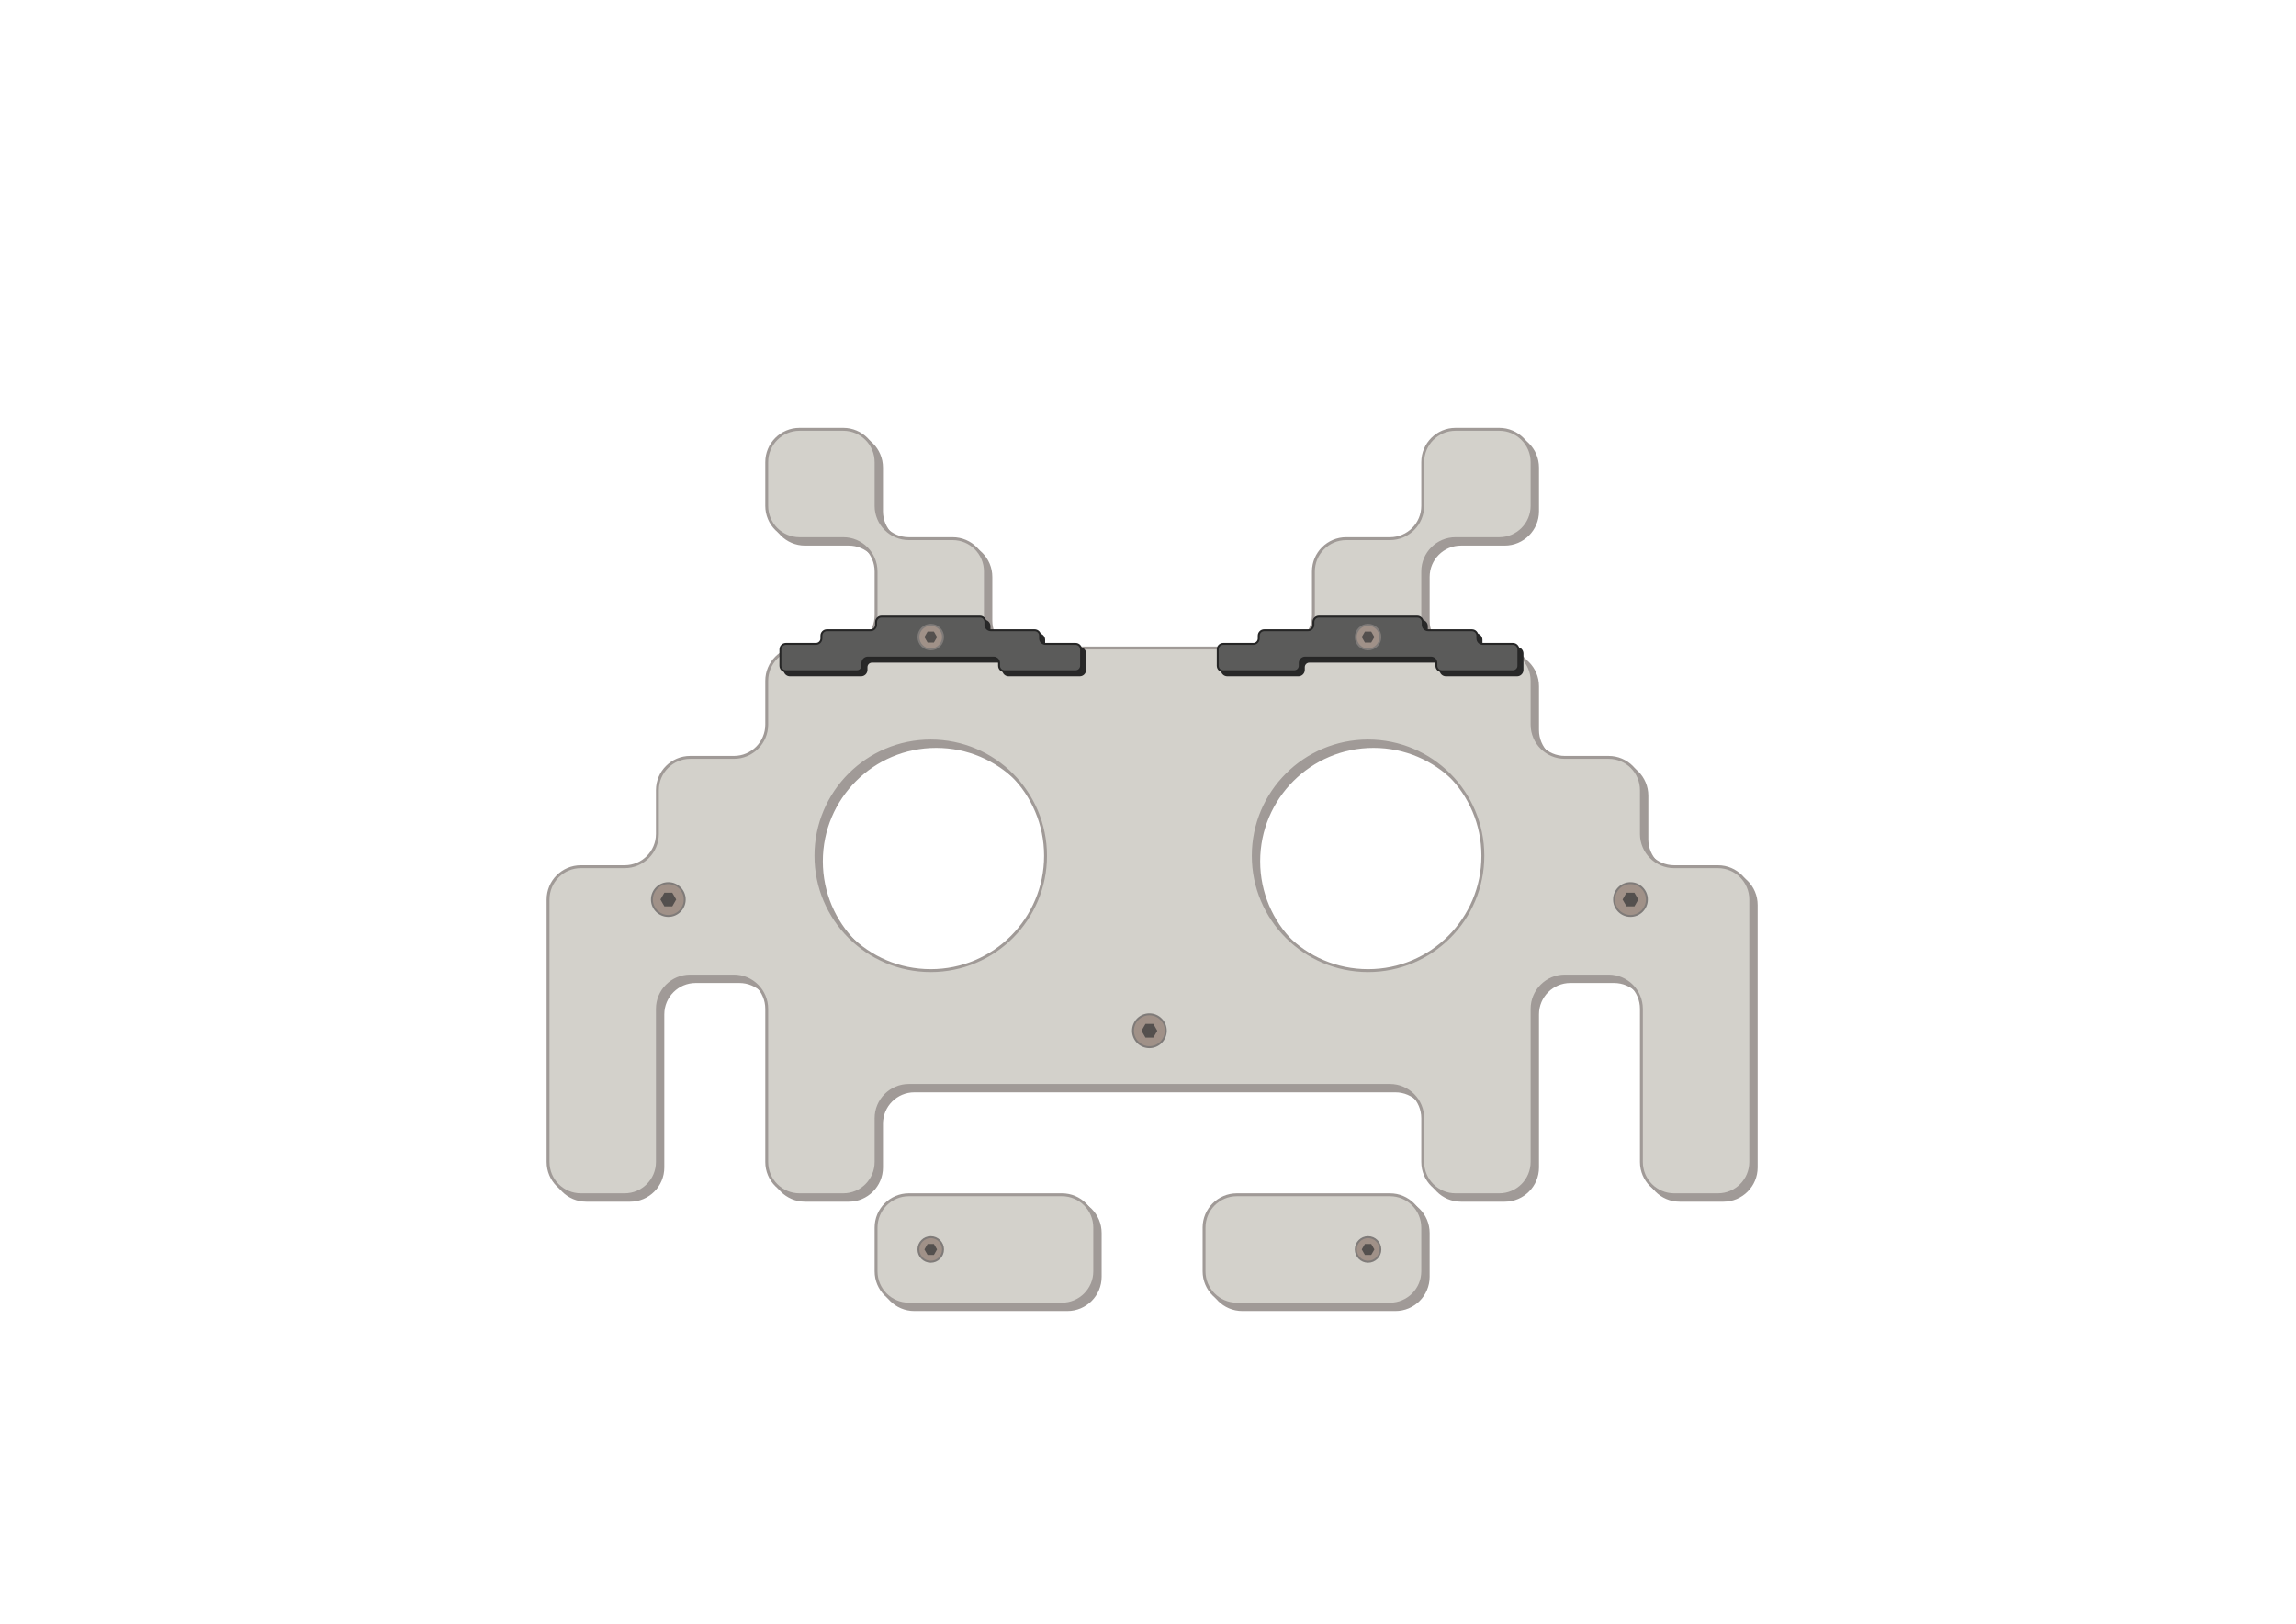 <?xml version="1.0" encoding="utf-8"?>
<!-- Generator: Adobe Illustrator 15.1.0, SVG Export Plug-In . SVG Version: 6.00 Build 0)  -->
<!DOCTYPE svg PUBLIC "-//W3C//DTD SVG 1.1//EN" "http://www.w3.org/Graphics/SVG/1.1/DTD/svg11.dtd">
<svg version="1.1" xmlns="http://www.w3.org/2000/svg" xmlns:xlink="http://www.w3.org/1999/xlink" x="0px" y="0px"
	 width="1190.55px" height="841.89px" viewBox="0 0 1190.55 841.89" enable-background="new 0 0 1190.55 841.89"
	 xml:space="preserve">
<g id="Cut">
	<g>
		<g>
			<path fill="#A09A97" d="M553.48,622.26c9.394,0,17.008,7.615,17.008,17.008c0,7.559,0,15.118,0,22.677
				c0,9.393-7.614,17.008-17.008,17.008c-26.457,0-52.913,0-79.37,0c-9.393,0-17.008-7.615-17.008-17.008c0-7.559,0-15.118,0-22.677
				c0-9.393,7.615-17.008,17.008-17.008C500.567,622.26,527.023,622.26,553.48,622.26z"/>
			<path fill="none" stroke="#A09A97" stroke-width="1.5" stroke-miterlimit="10" d="M553.48,622.26
				c9.394,0,17.008,7.615,17.008,17.008c0,7.559,0,15.118,0,22.677c0,9.393-7.614,17.008-17.008,17.008c-26.457,0-52.913,0-79.37,0
				c-9.393,0-17.008-7.615-17.008-17.008c0-7.559,0-15.118,0-22.677c0-9.393,7.615-17.008,17.008-17.008
				C500.567,622.26,527.023,622.26,553.48,622.26z"/>
		</g>
		<g>
			<path fill="#D3D1CB" d="M550.646,619.425c9.394,0,17.008,7.615,17.008,17.008c0,7.559,0,15.118,0,22.677
				c0,9.393-7.614,17.008-17.008,17.008c-26.457,0-52.913,0-79.37,0c-9.393,0-17.008-7.615-17.008-17.008c0-7.559,0-15.118,0-22.677
				c0-9.393,7.615-17.008,17.008-17.008C497.732,619.425,524.189,619.425,550.646,619.425z"/>
			<path fill="none" stroke="#A09A97" stroke-width="1.5" stroke-miterlimit="10" d="M550.646,619.425
				c9.394,0,17.008,7.615,17.008,17.008c0,7.559,0,15.118,0,22.677c0,9.393-7.614,17.008-17.008,17.008c-26.457,0-52.913,0-79.37,0
				c-9.393,0-17.008-7.615-17.008-17.008c0-7.559,0-15.118,0-22.677c0-9.393,7.615-17.008,17.008-17.008
				C497.732,619.425,524.189,619.425,550.646,619.425z"/>
		</g>
	</g>
	<g>
		<g>
			<path fill="#A09A97" d="M740.567,661.945c0,9.393-7.615,17.008-17.008,17.008c-26.457,0-52.914,0-79.37,0
				c-9.394,0-17.008-7.615-17.008-17.008c0-7.559,0-15.118,0-22.677c0-9.393,7.614-17.008,17.008-17.008c26.457,0,52.913,0,79.37,0
				c9.393,0,17.008,7.615,17.008,17.008C740.567,646.827,740.567,654.386,740.567,661.945z"/>
			<path fill="none" stroke="#A09A97" stroke-width="1.5" stroke-miterlimit="10" d="M740.567,661.945
				c0,9.393-7.615,17.008-17.008,17.008c-26.457,0-52.914,0-79.37,0c-9.394,0-17.008-7.615-17.008-17.008c0-7.559,0-15.118,0-22.677
				c0-9.393,7.614-17.008,17.008-17.008c26.457,0,52.913,0,79.37,0c9.393,0,17.008,7.615,17.008,17.008
				C740.567,646.827,740.567,654.386,740.567,661.945z"/>
		</g>
		<g>
			<path fill="#D3D1CB" d="M737.732,659.11c0,9.393-7.615,17.008-17.008,17.008c-26.457,0-52.914,0-79.37,0
				c-9.394,0-17.008-7.615-17.008-17.008c0-7.559,0-15.118,0-22.677c0-9.393,7.614-17.008,17.008-17.008c26.457,0,52.913,0,79.37,0
				c9.393,0,17.008,7.615,17.008,17.008C737.732,643.992,737.732,651.551,737.732,659.11z"/>
			<path fill="none" stroke="#A09A97" stroke-width="1.5" stroke-miterlimit="10" d="M737.732,659.11
				c0,9.393-7.615,17.008-17.008,17.008c-26.457,0-52.914,0-79.37,0c-9.394,0-17.008-7.615-17.008-17.008c0-7.559,0-15.118,0-22.677
				c0-9.393,7.614-17.008,17.008-17.008c26.457,0,52.913,0,79.37,0c9.393,0,17.008,7.615,17.008,17.008
				C737.732,643.992,737.732,651.551,737.732,659.11z"/>
		</g>
	</g>
	<g>
		<g>
			<path fill="#A09A97" d="M893.638,452.181c-7.559,0-15.118,0-22.677,0c-9.393,0-17.008-7.614-17.008-17.008
				c0-7.559,0-15.118,0-22.677c0-9.394-7.615-17.008-17.008-17.008c-7.559,0-15.118,0-22.677,0c-9.393,0-17.008-7.614-17.008-17.008
				c0-7.559,0-15.118,0-22.677c0-9.394-7.615-17.008-17.008-17.008c-7.559,0-15.118,0-22.677,0c-9.393,0-17.008-7.615-17.008-17.008
				c0-7.559,0-15.118,0-22.677c0-9.393,7.615-17.008,17.008-17.008c7.559,0,15.118,0,22.677,0c9.393,0,17.008-7.615,17.008-17.008
				c0-7.559,0-15.118,0-22.677c0-9.393-7.615-17.008-17.008-17.008c-7.559,0-15.118,0-22.677,0c-9.393,0-17.008,7.615-17.008,17.008
				c0,7.559,0,15.118,0,22.677c0,9.393-7.615,17.008-17.008,17.008c-7.559,0-15.118,0-22.677,0c-9.393,0-17.008,7.615-17.008,17.008
				c0,7.559,0,15.118,0,22.677c0,9.393-7.615,17.008-17.008,17.008c-45.354,0-90.709,0-136.063,0
				c-9.393,0-17.008-7.615-17.008-17.008c0-7.559,0-15.118,0-22.677c0-9.393-7.615-17.008-17.008-17.008c-7.559,0-15.118,0-22.677,0
				c-9.393,0-17.008-7.615-17.008-17.008c0-7.559,0-15.118,0-22.677c0-9.393-7.615-17.008-17.008-17.008c-7.559,0-15.118,0-22.677,0
				c-9.393,0-17.008,7.615-17.008,17.008c0,7.559,0,15.118,0,22.677c0,9.393,7.615,17.008,17.008,17.008c7.559,0,15.118,0,22.677,0
				c9.393,0,17.008,7.615,17.008,17.008c0,7.559,0,15.118,0,22.677c0,9.393-7.615,17.008-17.008,17.008c-7.559,0-15.118,0-22.677,0
				c-9.393,0-17.008,7.615-17.008,17.008c0,7.559,0,15.118,0,22.677c0,9.394-7.615,17.008-17.008,17.008c-7.559,0-15.118,0-22.677,0
				c-9.393,0-17.008,7.615-17.008,17.008c0,7.559,0,15.118,0,22.677c0,9.394-7.615,17.008-17.008,17.008c-7.559,0-15.118,0-22.677,0
				c-9.393,0-17.008,7.615-17.008,17.008c0,45.354,0,90.708,0,136.063c0,9.393,7.615,17.008,17.008,17.008
				c7.559,0,15.118,0,22.677,0c9.393,0,17.008-7.615,17.008-17.008c0-26.457,0-52.914,0-79.37c0-9.394,7.615-17.008,17.008-17.008
				c7.559,0,15.118,0,22.677,0c9.393,0,17.008,7.615,17.008,17.008c0,26.457,0,52.913,0,79.37c0,9.393,7.615,17.008,17.008,17.008
				c7.559,0,15.118,0,22.677,0c9.393,0,17.008-7.615,17.008-17.008c0-7.559,0-15.118,0-22.677c0-9.394,7.615-17.008,17.008-17.008
				c83.15,0,166.299,0,249.449,0c9.393,0,17.008,7.614,17.008,17.008c0,7.559,0,15.118,0,22.677c0,9.393,7.615,17.008,17.008,17.008
				c7.559,0,15.118,0,22.677,0c9.393,0,17.008-7.615,17.008-17.008c0-26.457,0-52.914,0-79.37c0-9.394,7.615-17.008,17.008-17.008
				c7.559,0,15.118,0,22.677,0c9.393,0,17.008,7.615,17.008,17.008c0,26.457,0,52.913,0,79.37c0,9.393,7.615,17.008,17.008,17.008
				c7.559,0,15.118,0,22.677,0c9.393,0,17.008-7.615,17.008-17.008c0-45.354,0-90.709,0-136.063
				C910.646,459.795,903.031,452.181,893.638,452.181z M485.449,506.039c-32.876,0-59.528-26.651-59.528-59.527
				c0-32.876,26.651-59.528,59.528-59.528c32.876,0,59.527,26.651,59.527,59.528C544.976,479.388,518.325,506.039,485.449,506.039z
				 M712.22,506.039c-32.876,0-59.527-26.651-59.527-59.527c0-32.876,26.651-59.528,59.527-59.528
				c32.876,0,59.528,26.651,59.528,59.528C771.748,479.388,745.097,506.039,712.22,506.039z"/>
			<path fill="none" stroke="#A09A97" stroke-width="1.5" stroke-miterlimit="10" d="M893.638,452.181c-7.559,0-15.118,0-22.677,0
				c-9.393,0-17.008-7.614-17.008-17.008c0-7.559,0-15.118,0-22.677c0-9.394-7.615-17.008-17.008-17.008c-7.559,0-15.118,0-22.677,0
				c-9.393,0-17.008-7.614-17.008-17.008c0-7.559,0-15.118,0-22.677c0-9.394-7.615-17.008-17.008-17.008c-7.559,0-15.118,0-22.677,0
				c-9.393,0-17.008-7.615-17.008-17.008c0-7.559,0-15.118,0-22.677c0-9.393,7.615-17.008,17.008-17.008c7.559,0,15.118,0,22.677,0
				c9.393,0,17.008-7.615,17.008-17.008c0-7.559,0-15.118,0-22.677c0-9.393-7.615-17.008-17.008-17.008c-7.559,0-15.118,0-22.677,0
				c-9.393,0-17.008,7.615-17.008,17.008c0,7.559,0,15.118,0,22.677c0,9.393-7.615,17.008-17.008,17.008c-7.559,0-15.118,0-22.677,0
				c-9.393,0-17.008,7.615-17.008,17.008c0,7.559,0,15.118,0,22.677c0,9.393-7.615,17.008-17.008,17.008
				c-45.354,0-90.709,0-136.063,0c-9.393,0-17.008-7.615-17.008-17.008c0-7.559,0-15.118,0-22.677
				c0-9.393-7.615-17.008-17.008-17.008c-7.559,0-15.118,0-22.677,0c-9.393,0-17.008-7.615-17.008-17.008c0-7.559,0-15.118,0-22.677
				c0-9.393-7.615-17.008-17.008-17.008c-7.559,0-15.118,0-22.677,0c-9.393,0-17.008,7.615-17.008,17.008c0,7.559,0,15.118,0,22.677
				c0,9.393,7.615,17.008,17.008,17.008c7.559,0,15.118,0,22.677,0c9.393,0,17.008,7.615,17.008,17.008c0,7.559,0,15.118,0,22.677
				c0,9.393-7.615,17.008-17.008,17.008c-7.559,0-15.118,0-22.677,0c-9.393,0-17.008,7.615-17.008,17.008c0,7.559,0,15.118,0,22.677
				c0,9.394-7.615,17.008-17.008,17.008c-7.559,0-15.118,0-22.677,0c-9.393,0-17.008,7.615-17.008,17.008c0,7.559,0,15.118,0,22.677
				c0,9.394-7.615,17.008-17.008,17.008c-7.559,0-15.118,0-22.677,0c-9.393,0-17.008,7.615-17.008,17.008
				c0,45.354,0,90.708,0,136.063c0,9.393,7.615,17.008,17.008,17.008c7.559,0,15.118,0,22.677,0c9.393,0,17.008-7.615,17.008-17.008
				c0-26.457,0-52.914,0-79.37c0-9.394,7.615-17.008,17.008-17.008c7.559,0,15.118,0,22.677,0c9.393,0,17.008,7.615,17.008,17.008
				c0,26.457,0,52.913,0,79.37c0,9.393,7.615,17.008,17.008,17.008c7.559,0,15.118,0,22.677,0c9.393,0,17.008-7.615,17.008-17.008
				c0-7.559,0-15.118,0-22.677c0-9.394,7.615-17.008,17.008-17.008c83.15,0,166.299,0,249.449,0c9.393,0,17.008,7.614,17.008,17.008
				c0,7.559,0,15.118,0,22.677c0,9.393,7.615,17.008,17.008,17.008c7.559,0,15.118,0,22.677,0c9.393,0,17.008-7.615,17.008-17.008
				c0-26.457,0-52.914,0-79.37c0-9.394,7.615-17.008,17.008-17.008c7.559,0,15.118,0,22.677,0c9.393,0,17.008,7.615,17.008,17.008
				c0,26.457,0,52.913,0,79.37c0,9.393,7.615,17.008,17.008,17.008c7.559,0,15.118,0,22.677,0c9.393,0,17.008-7.615,17.008-17.008
				c0-45.354,0-90.709,0-136.063C910.646,459.795,903.031,452.181,893.638,452.181z M485.449,506.039
				c-32.876,0-59.528-26.651-59.528-59.527c0-32.876,26.651-59.528,59.528-59.528c32.876,0,59.527,26.651,59.527,59.528
				C544.976,479.388,518.325,506.039,485.449,506.039z M712.22,506.039c-32.876,0-59.527-26.651-59.527-59.527
				c0-32.876,26.651-59.528,59.527-59.528c32.876,0,59.528,26.651,59.528,59.528C771.748,479.388,745.097,506.039,712.22,506.039z"
				/>
		</g>
		<g>
			<path fill="#D3D1CB" d="M890.803,449.346c-7.559,0-15.118,0-22.677,0c-9.393,0-17.008-7.614-17.008-17.008
				c0-7.559,0-15.118,0-22.677c0-9.394-7.615-17.008-17.008-17.008c-7.559,0-15.118,0-22.677,0c-9.393,0-17.008-7.614-17.008-17.008
				c0-7.559,0-15.118,0-22.677c0-9.394-7.615-17.008-17.008-17.008c-7.559,0-15.118,0-22.677,0c-9.393,0-17.008-7.615-17.008-17.008
				c0-7.559,0-15.118,0-22.677c0-9.393,7.615-17.008,17.008-17.008c7.559,0,15.118,0,22.677,0c9.393,0,17.008-7.615,17.008-17.008
				c0-7.559,0-15.118,0-22.677c0-9.393-7.615-17.008-17.008-17.008c-7.559,0-15.118,0-22.677,0c-9.393,0-17.008,7.615-17.008,17.008
				c0,7.559,0,15.118,0,22.677c0,9.393-7.615,17.008-17.008,17.008c-7.559,0-15.118,0-22.677,0c-9.393,0-17.008,7.615-17.008,17.008
				c0,7.559,0,15.118,0,22.677c0,9.393-7.615,17.008-17.008,17.008c-45.354,0-90.709,0-136.063,0
				c-9.393,0-17.008-7.615-17.008-17.008c0-7.559,0-15.118,0-22.677c0-9.393-7.615-17.008-17.008-17.008c-7.559,0-15.118,0-22.677,0
				c-9.393,0-17.008-7.615-17.008-17.008c0-7.559,0-15.118,0-22.677c0-9.393-7.615-17.008-17.008-17.008c-7.559,0-15.118,0-22.677,0
				c-9.393,0-17.008,7.615-17.008,17.008c0,7.559,0,15.118,0,22.677c0,9.393,7.615,17.008,17.008,17.008c7.559,0,15.118,0,22.677,0
				c9.393,0,17.008,7.615,17.008,17.008c0,7.559,0,15.118,0,22.677c0,9.393-7.615,17.008-17.008,17.008c-7.559,0-15.118,0-22.677,0
				c-9.393,0-17.008,7.615-17.008,17.008c0,7.559,0,15.118,0,22.677c0,9.394-7.615,17.008-17.008,17.008c-7.559,0-15.118,0-22.677,0
				c-9.393,0-17.008,7.615-17.008,17.008c0,7.559,0,15.118,0,22.677c0,9.394-7.615,17.008-17.008,17.008c-7.559,0-15.118,0-22.677,0
				c-9.393,0-17.008,7.615-17.008,17.008c0,45.354,0,90.708,0,136.063c0,9.393,7.615,17.008,17.008,17.008
				c7.559,0,15.118,0,22.677,0c9.393,0,17.008-7.615,17.008-17.008c0-26.457,0-52.914,0-79.37c0-9.394,7.615-17.008,17.008-17.008
				c7.559,0,15.118,0,22.677,0c9.393,0,17.008,7.615,17.008,17.008c0,26.457,0,52.913,0,79.37c0,9.393,7.615,17.008,17.008,17.008
				c7.559,0,15.118,0,22.677,0c9.393,0,17.008-7.615,17.008-17.008c0-7.559,0-15.118,0-22.677c0-9.394,7.615-17.008,17.008-17.008
				c83.15,0,166.299,0,249.449,0c9.393,0,17.008,7.614,17.008,17.008c0,7.559,0,15.118,0,22.677c0,9.393,7.615,17.008,17.008,17.008
				c7.559,0,15.118,0,22.677,0c9.393,0,17.008-7.615,17.008-17.008c0-26.457,0-52.914,0-79.37c0-9.394,7.615-17.008,17.008-17.008
				c7.559,0,15.118,0,22.677,0c9.393,0,17.008,7.615,17.008,17.008c0,26.457,0,52.913,0,79.37c0,9.393,7.615,17.008,17.008,17.008
				c7.559,0,15.118,0,22.677,0c9.393,0,17.008-7.615,17.008-17.008c0-45.354,0-90.709,0-136.063
				C907.811,456.961,900.196,449.346,890.803,449.346z M482.614,503.205c-32.876,0-59.528-26.651-59.528-59.527
				c0-32.876,26.651-59.528,59.528-59.528c32.876,0,59.527,26.651,59.527,59.528C542.142,476.553,515.49,503.205,482.614,503.205z
				 M709.386,503.205c-32.876,0-59.527-26.651-59.527-59.527c0-32.876,26.651-59.528,59.527-59.528
				c32.876,0,59.528,26.651,59.528,59.528C768.914,476.553,742.262,503.205,709.386,503.205z"/>
			<path fill="none" stroke="#A09A97" stroke-width="1.5" stroke-miterlimit="10" d="M890.803,449.346c-7.559,0-15.118,0-22.677,0
				c-9.393,0-17.008-7.614-17.008-17.008c0-7.559,0-15.118,0-22.677c0-9.394-7.615-17.008-17.008-17.008c-7.559,0-15.118,0-22.677,0
				c-9.393,0-17.008-7.614-17.008-17.008c0-7.559,0-15.118,0-22.677c0-9.394-7.615-17.008-17.008-17.008c-7.559,0-15.118,0-22.677,0
				c-9.393,0-17.008-7.615-17.008-17.008c0-7.559,0-15.118,0-22.677c0-9.393,7.615-17.008,17.008-17.008c7.559,0,15.118,0,22.677,0
				c9.393,0,17.008-7.615,17.008-17.008c0-7.559,0-15.118,0-22.677c0-9.393-7.615-17.008-17.008-17.008c-7.559,0-15.118,0-22.677,0
				c-9.393,0-17.008,7.615-17.008,17.008c0,7.559,0,15.118,0,22.677c0,9.393-7.615,17.008-17.008,17.008c-7.559,0-15.118,0-22.677,0
				c-9.393,0-17.008,7.615-17.008,17.008c0,7.559,0,15.118,0,22.677c0,9.393-7.615,17.008-17.008,17.008
				c-45.354,0-90.709,0-136.063,0c-9.393,0-17.008-7.615-17.008-17.008c0-7.559,0-15.118,0-22.677
				c0-9.393-7.615-17.008-17.008-17.008c-7.559,0-15.118,0-22.677,0c-9.393,0-17.008-7.615-17.008-17.008c0-7.559,0-15.118,0-22.677
				c0-9.393-7.615-17.008-17.008-17.008c-7.559,0-15.118,0-22.677,0c-9.393,0-17.008,7.615-17.008,17.008c0,7.559,0,15.118,0,22.677
				c0,9.393,7.615,17.008,17.008,17.008c7.559,0,15.118,0,22.677,0c9.393,0,17.008,7.615,17.008,17.008c0,7.559,0,15.118,0,22.677
				c0,9.393-7.615,17.008-17.008,17.008c-7.559,0-15.118,0-22.677,0c-9.393,0-17.008,7.615-17.008,17.008c0,7.559,0,15.118,0,22.677
				c0,9.394-7.615,17.008-17.008,17.008c-7.559,0-15.118,0-22.677,0c-9.393,0-17.008,7.615-17.008,17.008c0,7.559,0,15.118,0,22.677
				c0,9.394-7.615,17.008-17.008,17.008c-7.559,0-15.118,0-22.677,0c-9.393,0-17.008,7.615-17.008,17.008
				c0,45.354,0,90.708,0,136.063c0,9.393,7.615,17.008,17.008,17.008c7.559,0,15.118,0,22.677,0c9.393,0,17.008-7.615,17.008-17.008
				c0-26.457,0-52.914,0-79.37c0-9.394,7.615-17.008,17.008-17.008c7.559,0,15.118,0,22.677,0c9.393,0,17.008,7.615,17.008,17.008
				c0,26.457,0,52.913,0,79.37c0,9.393,7.615,17.008,17.008,17.008c7.559,0,15.118,0,22.677,0c9.393,0,17.008-7.615,17.008-17.008
				c0-7.559,0-15.118,0-22.677c0-9.394,7.615-17.008,17.008-17.008c83.15,0,166.299,0,249.449,0c9.393,0,17.008,7.614,17.008,17.008
				c0,7.559,0,15.118,0,22.677c0,9.393,7.615,17.008,17.008,17.008c7.559,0,15.118,0,22.677,0c9.393,0,17.008-7.615,17.008-17.008
				c0-26.457,0-52.914,0-79.37c0-9.394,7.615-17.008,17.008-17.008c7.559,0,15.118,0,22.677,0c9.393,0,17.008,7.615,17.008,17.008
				c0,26.457,0,52.913,0,79.37c0,9.393,7.615,17.008,17.008,17.008c7.559,0,15.118,0,22.677,0c9.393,0,17.008-7.615,17.008-17.008
				c0-45.354,0-90.709,0-136.063C907.811,456.961,900.196,449.346,890.803,449.346z M482.614,503.205
				c-32.876,0-59.528-26.651-59.528-59.527c0-32.876,26.651-59.528,59.528-59.528c32.876,0,59.527,26.651,59.527,59.528
				C542.142,476.553,515.49,503.205,482.614,503.205z M709.386,503.205c-32.876,0-59.527-26.651-59.527-59.527
				c0-32.876,26.651-59.528,59.527-59.528c32.876,0,59.528,26.651,59.528,59.528C768.914,476.553,742.262,503.205,709.386,503.205z"
				/>
		</g>
	</g>
</g>
<g id="Eyebrows">
	<g>
		<g>
			<path fill="#282828" d="M744.11,343.047c-21.732,0-43.465,0-65.197,0c-1.566,0-2.835,1.269-2.835,2.834c0,0.473,0,0.945,0,1.417
				c0,1.565-1.269,2.834-2.834,2.834c-12.284,0-24.567,0-36.851,0c-1.565,0-2.834-1.269-2.834-2.834c0-2.835,0-5.669,0-8.504
				c0-1.566,1.269-2.835,2.834-2.835c5.197,0,10.394,0,15.591,0c1.565,0,2.834-1.269,2.834-2.834c0-0.473,0-0.945,0-1.417
				c0-1.565,1.269-2.834,2.835-2.834c7.559,0,15.118,0,22.677,0c1.566,0,2.835-1.269,2.835-2.834c0-0.473,0-0.945,0-1.417
				c0-1.565,1.269-2.834,2.834-2.834c17.008,0,34.016,0,51.023,0c1.566,0,2.835,1.269,2.835,2.834c0,0.473,0,0.945,0,1.417
				c0,1.565,1.269,2.834,2.834,2.834c7.559,0,15.118,0,22.677,0c1.565,0,2.834,1.269,2.834,2.834c0,0.473,0,0.945,0,1.417
				c0,1.565,1.269,2.834,2.835,2.834c5.197,0,10.394,0,15.59,0c1.565,0,2.834,1.269,2.834,2.835c0,2.834,0,5.669,0,8.504
				c0,1.565-1.269,2.834-2.834,2.834c-12.283,0-24.567,0-36.851,0c-1.565,0-2.834-1.269-2.834-2.834c0-0.473,0-0.945,0-1.417
				C746.945,344.316,745.676,343.047,744.11,343.047z"/>
			<path fill="none" stroke="#282828" stroke-miterlimit="10" d="M744.11,343.047c-21.732,0-43.465,0-65.197,0
				c-1.566,0-2.835,1.269-2.835,2.834c0,0.473,0,0.945,0,1.417c0,1.565-1.269,2.834-2.834,2.834c-12.284,0-24.567,0-36.851,0
				c-1.565,0-2.834-1.269-2.834-2.834c0-2.835,0-5.669,0-8.504c0-1.566,1.269-2.835,2.834-2.835c5.197,0,10.394,0,15.591,0
				c1.565,0,2.834-1.269,2.834-2.834c0-0.473,0-0.945,0-1.417c0-1.565,1.269-2.834,2.835-2.834c7.559,0,15.118,0,22.677,0
				c1.566,0,2.835-1.269,2.835-2.834c0-0.473,0-0.945,0-1.417c0-1.565,1.269-2.834,2.834-2.834c17.008,0,34.016,0,51.023,0
				c1.566,0,2.835,1.269,2.835,2.834c0,0.473,0,0.945,0,1.417c0,1.565,1.269,2.834,2.834,2.834c7.559,0,15.118,0,22.677,0
				c1.565,0,2.834,1.269,2.834,2.834c0,0.473,0,0.945,0,1.417c0,1.565,1.269,2.834,2.835,2.834c5.197,0,10.394,0,15.59,0
				c1.565,0,2.834,1.269,2.834,2.835c0,2.834,0,5.669,0,8.504c0,1.565-1.269,2.834-2.834,2.834c-12.283,0-24.567,0-36.851,0
				c-1.565,0-2.834-1.269-2.834-2.834c0-0.473,0-0.945,0-1.417C746.945,344.316,745.676,343.047,744.11,343.047z"/>
		</g>
		<g>
			<path fill="#5B5B5A" d="M741.984,340.921c-21.732,0-43.465,0-65.197,0c-1.566,0-2.835,1.269-2.835,2.834c0,0.473,0,0.945,0,1.417
				c0,1.565-1.269,2.834-2.834,2.834c-12.284,0-24.567,0-36.851,0c-1.565,0-2.834-1.269-2.834-2.834c0-2.835,0-5.669,0-8.504
				c0-1.566,1.269-2.835,2.834-2.835c5.197,0,10.394,0,15.591,0c1.565,0,2.834-1.269,2.834-2.834c0-0.473,0-0.945,0-1.417
				c0-1.565,1.269-2.834,2.835-2.834c7.559,0,15.118,0,22.677,0c1.566,0,2.835-1.269,2.835-2.834c0-0.473,0-0.945,0-1.417
				c0-1.565,1.269-2.834,2.834-2.834c17.008,0,34.016,0,51.023,0c1.566,0,2.835,1.269,2.835,2.834c0,0.473,0,0.945,0,1.417
				c0,1.565,1.269,2.834,2.834,2.834c7.559,0,15.118,0,22.677,0c1.565,0,2.834,1.269,2.834,2.834c0,0.473,0,0.945,0,1.417
				c0,1.565,1.269,2.834,2.835,2.834c5.197,0,10.394,0,15.59,0c1.565,0,2.834,1.269,2.834,2.835c0,2.834,0,5.669,0,8.504
				c0,1.565-1.269,2.834-2.834,2.834c-12.283,0-24.567,0-36.851,0c-1.565,0-2.834-1.269-2.834-2.834c0-0.473,0-0.945,0-1.417
				C744.819,342.19,743.55,340.921,741.984,340.921z"/>
			<path fill="none" stroke="#262626" stroke-miterlimit="10" d="M741.984,340.921c-21.732,0-43.465,0-65.197,0
				c-1.566,0-2.835,1.269-2.835,2.834c0,0.473,0,0.945,0,1.417c0,1.565-1.269,2.834-2.834,2.834c-12.284,0-24.567,0-36.851,0
				c-1.565,0-2.834-1.269-2.834-2.834c0-2.835,0-5.669,0-8.504c0-1.566,1.269-2.835,2.834-2.835c5.197,0,10.394,0,15.591,0
				c1.565,0,2.834-1.269,2.834-2.834c0-0.473,0-0.945,0-1.417c0-1.565,1.269-2.834,2.835-2.834c7.559,0,15.118,0,22.677,0
				c1.566,0,2.835-1.269,2.835-2.834c0-0.473,0-0.945,0-1.417c0-1.565,1.269-2.834,2.834-2.834c17.008,0,34.016,0,51.023,0
				c1.566,0,2.835,1.269,2.835,2.834c0,0.473,0,0.945,0,1.417c0,1.565,1.269,2.834,2.834,2.834c7.559,0,15.118,0,22.677,0
				c1.565,0,2.834,1.269,2.834,2.834c0,0.473,0,0.945,0,1.417c0,1.565,1.269,2.834,2.835,2.834c5.197,0,10.394,0,15.59,0
				c1.565,0,2.834,1.269,2.834,2.835c0,2.834,0,5.669,0,8.504c0,1.565-1.269,2.834-2.834,2.834c-12.283,0-24.567,0-36.851,0
				c-1.565,0-2.834-1.269-2.834-2.834c0-0.473,0-0.945,0-1.417C744.819,342.19,743.55,340.921,741.984,340.921z"/>
		</g>
	</g>
	<g>
		<g>
			<path fill="#282828" d="M517.338,343.047c1.566,0,2.835,1.269,2.835,2.834c0,0.473,0,0.945,0,1.417
				c0,1.565,1.269,2.834,2.834,2.834c12.284,0,24.567,0,36.851,0c1.565,0,2.834-1.269,2.834-2.834c0-2.835,0-5.669,0-8.504
				c0-1.566-1.269-2.835-2.834-2.835c-5.197,0-10.394,0-15.591,0c-1.565,0-2.834-1.269-2.834-2.834c0-0.473,0-0.945,0-1.417
				c0-1.565-1.269-2.834-2.835-2.834c-7.559,0-15.118,0-22.677,0c-1.566,0-2.835-1.269-2.835-2.834c0-0.473,0-0.945,0-1.417
				c0-1.565-1.269-2.834-2.834-2.834c-17.008,0-34.016,0-51.023,0c-1.566,0-2.835,1.269-2.835,2.834c0,0.473,0,0.945,0,1.417
				c0,1.565-1.269,2.834-2.834,2.834c-7.559,0-15.118,0-22.677,0c-1.565,0-2.834,1.269-2.834,2.834c0,0.473,0,0.945,0,1.417
				c0,1.565-1.269,2.834-2.835,2.834c-5.197,0-10.394,0-15.59,0c-1.565,0-2.834,1.269-2.834,2.835c0,2.834,0,5.669,0,8.504
				c0,1.565,1.269,2.834,2.834,2.834c12.283,0,24.567,0,36.851,0c1.565,0,2.834-1.269,2.834-2.834c0-0.473,0-0.945,0-1.417
				c0-1.565,1.269-2.834,2.834-2.834C473.874,343.047,495.606,343.047,517.338,343.047z"/>
			<path fill="none" stroke="#282828" stroke-miterlimit="10" d="M517.338,343.047c1.566,0,2.835,1.269,2.835,2.834
				c0,0.473,0,0.945,0,1.417c0,1.565,1.269,2.834,2.834,2.834c12.284,0,24.567,0,36.851,0c1.565,0,2.834-1.269,2.834-2.834
				c0-2.835,0-5.669,0-8.504c0-1.566-1.269-2.835-2.834-2.835c-5.197,0-10.394,0-15.591,0c-1.565,0-2.834-1.269-2.834-2.834
				c0-0.473,0-0.945,0-1.417c0-1.565-1.269-2.834-2.835-2.834c-7.559,0-15.118,0-22.677,0c-1.566,0-2.835-1.269-2.835-2.834
				c0-0.473,0-0.945,0-1.417c0-1.565-1.269-2.834-2.834-2.834c-17.008,0-34.016,0-51.023,0c-1.566,0-2.835,1.269-2.835,2.834
				c0,0.473,0,0.945,0,1.417c0,1.565-1.269,2.834-2.834,2.834c-7.559,0-15.118,0-22.677,0c-1.565,0-2.834,1.269-2.834,2.834
				c0,0.473,0,0.945,0,1.417c0,1.565-1.269,2.834-2.835,2.834c-5.197,0-10.394,0-15.59,0c-1.565,0-2.834,1.269-2.834,2.835
				c0,2.834,0,5.669,0,8.504c0,1.565,1.269,2.834,2.834,2.834c12.283,0,24.567,0,36.851,0c1.565,0,2.834-1.269,2.834-2.834
				c0-0.473,0-0.945,0-1.417c0-1.565,1.269-2.834,2.834-2.834C473.874,343.047,495.606,343.047,517.338,343.047z"/>
		</g>
		<g>
			<path fill="#5B5B5A" d="M515.212,340.921c1.566,0,2.835,1.269,2.835,2.834c0,0.473,0,0.945,0,1.417
				c0,1.565,1.269,2.834,2.834,2.834c12.284,0,24.567,0,36.851,0c1.565,0,2.834-1.269,2.834-2.834c0-2.835,0-5.669,0-8.504
				c0-1.566-1.269-2.835-2.834-2.835c-5.197,0-10.394,0-15.591,0c-1.565,0-2.834-1.269-2.834-2.834c0-0.473,0-0.945,0-1.417
				c0-1.565-1.269-2.834-2.835-2.834c-7.559,0-15.118,0-22.677,0c-1.566,0-2.835-1.269-2.835-2.834c0-0.473,0-0.945,0-1.417
				c0-1.565-1.269-2.834-2.834-2.834c-17.008,0-34.016,0-51.023,0c-1.566,0-2.835,1.269-2.835,2.834c0,0.473,0,0.945,0,1.417
				c0,1.565-1.269,2.834-2.834,2.834c-7.559,0-15.118,0-22.677,0c-1.565,0-2.834,1.269-2.834,2.834c0,0.473,0,0.945,0,1.417
				c0,1.565-1.269,2.834-2.835,2.834c-5.197,0-10.394,0-15.59,0c-1.565,0-2.834,1.269-2.834,2.835c0,2.834,0,5.669,0,8.504
				c0,1.565,1.269,2.834,2.834,2.834c12.283,0,24.567,0,36.851,0c1.565,0,2.834-1.269,2.834-2.834c0-0.473,0-0.945,0-1.417
				c0-1.565,1.269-2.834,2.834-2.834C471.748,340.921,493.48,340.921,515.212,340.921z"/>
			<path fill="none" stroke="#262626" stroke-miterlimit="10" d="M515.212,340.921c1.566,0,2.835,1.269,2.835,2.834
				c0,0.473,0,0.945,0,1.417c0,1.565,1.269,2.834,2.834,2.834c12.284,0,24.567,0,36.851,0c1.565,0,2.834-1.269,2.834-2.834
				c0-2.835,0-5.669,0-8.504c0-1.566-1.269-2.835-2.834-2.835c-5.197,0-10.394,0-15.591,0c-1.565,0-2.834-1.269-2.834-2.834
				c0-0.473,0-0.945,0-1.417c0-1.565-1.269-2.834-2.835-2.834c-7.559,0-15.118,0-22.677,0c-1.566,0-2.835-1.269-2.835-2.834
				c0-0.473,0-0.945,0-1.417c0-1.565-1.269-2.834-2.834-2.834c-17.008,0-34.016,0-51.023,0c-1.566,0-2.835,1.269-2.835,2.834
				c0,0.473,0,0.945,0,1.417c0,1.565-1.269,2.834-2.834,2.834c-7.559,0-15.118,0-22.677,0c-1.565,0-2.834,1.269-2.834,2.834
				c0,0.473,0,0.945,0,1.417c0,1.565-1.269,2.834-2.835,2.834c-5.197,0-10.394,0-15.59,0c-1.565,0-2.834,1.269-2.834,2.835
				c0,2.834,0,5.669,0,8.504c0,1.565,1.269,2.834,2.834,2.834c12.283,0,24.567,0,36.851,0c1.565,0,2.834-1.269,2.834-2.834
				c0-0.473,0-0.945,0-1.417c0-1.565,1.269-2.834,2.834-2.834C471.748,340.921,493.48,340.921,515.212,340.921z"/>
		</g>
	</g>
</g>
<g id="Screws">
	<circle fill="#A09188" stroke="#7F7B79" stroke-miterlimit="10" cx="596" cy="534.386" r="8.504"/>
	<polygon fill="#54504E" points="598.046,537.929 600.091,534.386 598.046,530.842 593.954,530.842 591.909,534.386 
		593.954,537.929 	"/>
	<circle fill="#A09188" stroke="#7F7B79" stroke-miterlimit="10" cx="845.449" cy="466.354" r="8.504"/>
	<polygon fill="#54504E" points="847.495,469.897 849.541,466.354 847.495,462.811 843.403,462.811 841.357,466.354 
		843.403,469.897 	"/>
	<circle fill="#A09188" stroke="#7F7B79" stroke-miterlimit="10" cx="346.551" cy="466.354" r="8.504"/>
	<polygon fill="#54504E" points="348.597,469.897 350.643,466.354 348.597,462.811 344.506,462.811 342.46,466.354 344.506,469.897 
			"/>
	<circle fill="#A09188" stroke="#7F7B79" stroke-miterlimit="10" cx="482.614" cy="647.771" r="6.378"/>
	<polygon fill="#54504E" points="480.978,644.937 479.341,647.771 480.978,650.606 484.251,650.606 485.887,647.771 
		484.251,644.937 	"/>
	<circle fill="#A09188" stroke="#7F7B79" stroke-miterlimit="10" cx="709.386" cy="647.771" r="6.378"/>
	<polygon fill="#54504E" points="707.749,644.937 706.113,647.771 707.749,650.606 711.022,650.606 712.659,647.771 
		711.022,644.937 	"/>
	<circle fill="#A09188" stroke="#7F7B79" stroke-miterlimit="10" cx="709.386" cy="330.292" r="6.378"/>
	<polygon fill="#54504E" points="707.749,327.457 706.113,330.292 707.749,333.126 711.022,333.126 712.659,330.292 
		711.022,327.457 	"/>
	<circle fill="#A09188" stroke="#7F7B79" stroke-miterlimit="10" cx="482.614" cy="330.292" r="6.378"/>
	<polygon fill="#54504E" points="480.978,327.457 479.341,330.292 480.978,333.126 484.251,333.126 485.887,330.292 
		484.251,327.457 	"/>
</g>
</svg>
